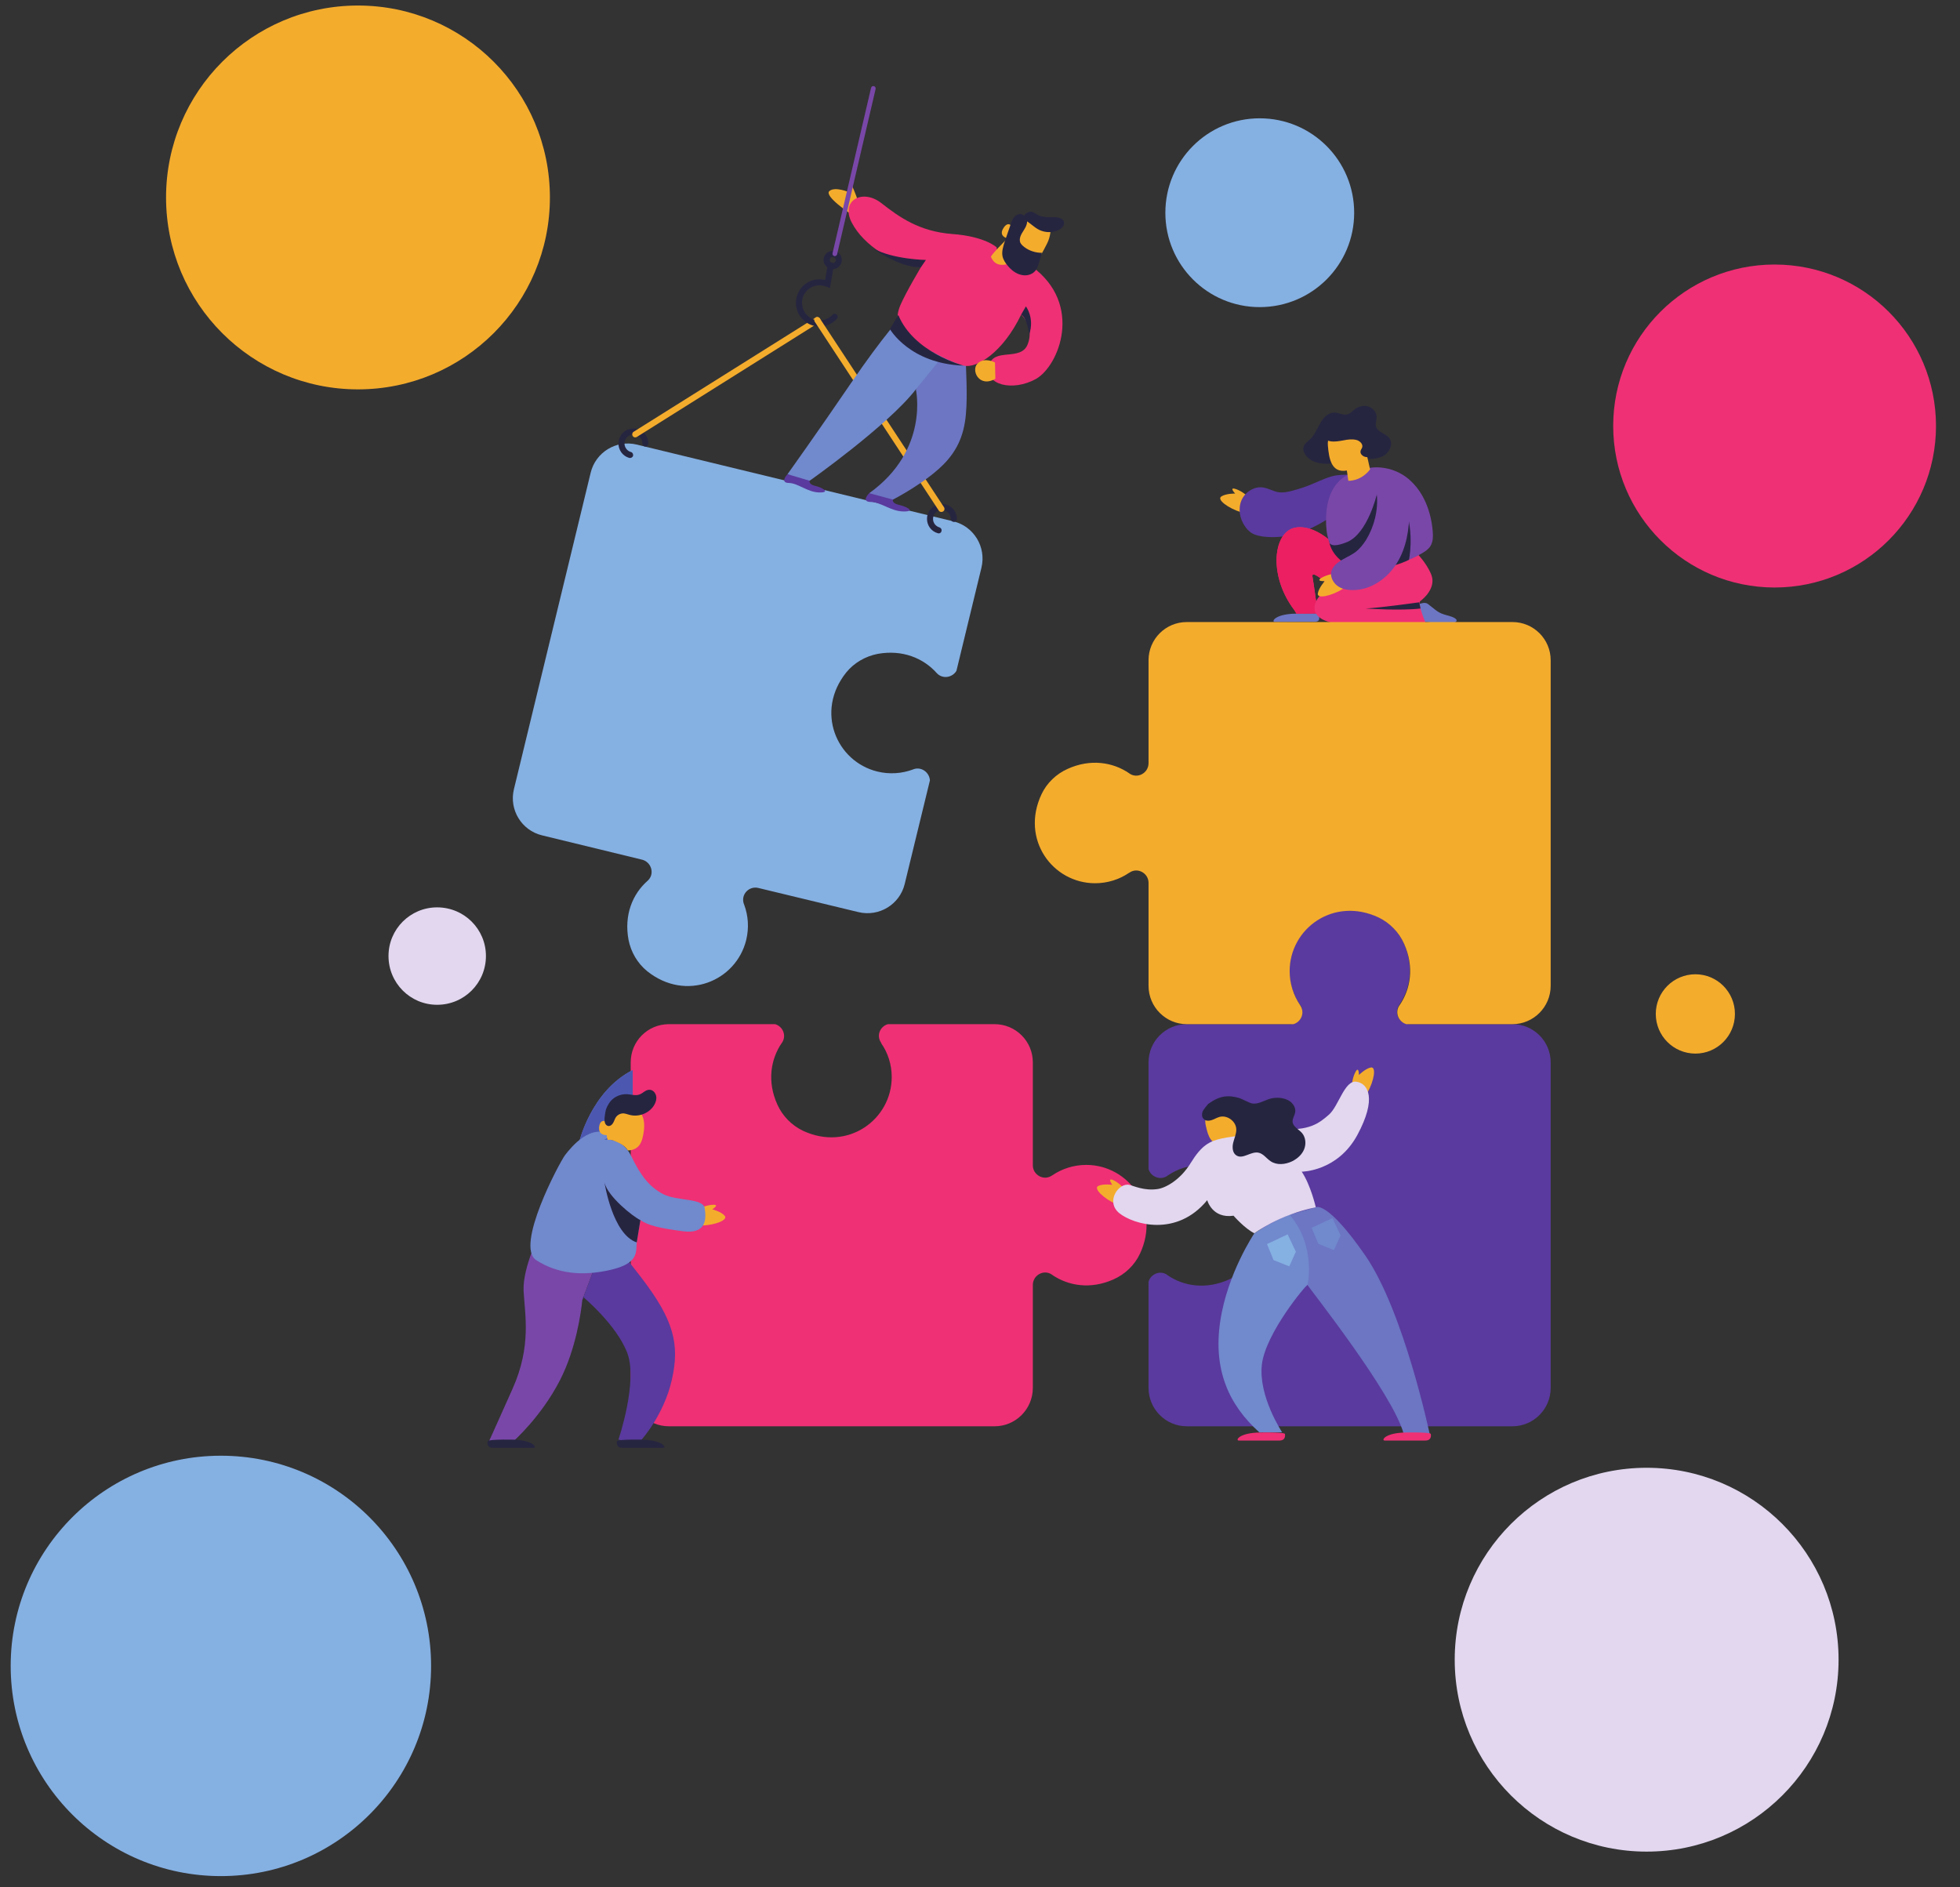<svg xmlns="http://www.w3.org/2000/svg" id="master-artboard" width="1203.916" height="1159.345" x="0" y="0" enable-background="new 0 0 1400 980" version="1.1" viewBox="0 0 1203.916 1159.345"><rect x="0" y="0" width="1203.916" height="1159.345" fill="#333333" stroke="none"/><rect id="ee-background" width="1203.916" height="1159.345" x="0" y="0" fill="#fff" fill-opacity="0" pointer-events="none"/><defs><style id="ee-google-fonts">@import url(https://fonts.googleapis.com/css?family=Fjalla+One:400|Roboto:100,100italic,300,300italic,400,400italic,500,500italic,700,700italic,900,900italic);</style></defs><g><path fill="#DFF3FB" d="M448.4,599.9" class="st13" transform="matrix(1, 0, 0, 1, -7.174, 50.217)"/></g><g transform="matrix(0.958, 0, 0, 0.958, 127.085, 50.217)"><rect id="rect-1" width="1181.429" height="1023.259" x="0" y="0" fill="#fff" fill-opacity="0" pointer-events="none"/><g><path fill="#DFF3FB" d="M448.4,599.9" class="st13" transform="matrix(1, 0, 0, 1, -177.589, 4.547473237814098e-13)"/></g><g transform="matrix(1.465, 0, 0, 1.465, 32.411, 0)"><path id="path7" fill="#f4ac2d" fill-opacity="1" fill-rule="nonzero" stroke="none" d="M 127.999,50.64 C 127.999,4.24 90.399,-33.36 44,-33.36 C -2.4,-33.36 -40,4.24 -40,50.64 C -40,97.039 -2.4,134.639 44,134.639 C 90.399,134.639 127.999,97.039 127.999,50.64 z"/><path id="path9" fill="#85b0e2" fill-opacity="1" fill-rule="nonzero" stroke="none" d="M 479.996,57.36 C 479.996,34.48 461.517,16 438.637,16 C 415.837,16 397.357,34.48 397.357,57.36 C 397.357,80.159 415.837,98.639 438.637,98.639 C 461.517,98.639 479.996,80.159 479.996,57.36 z"/><path id="path11" fill="#e2d7ef" fill-opacity="1" fill-rule="nonzero" stroke="none" d="M 99.999,382.637 C 99.999,370.877 90.479,361.357 78.639,361.357 C 66.88,361.357 57.36,370.877 57.36,382.637 C 57.36,394.477 66.88,403.997 78.639,403.997 C 90.479,403.997 99.999,394.477 99.999,382.637 z"/><path id="path13" fill="#85b0e2" fill-opacity="1" fill-rule="nonzero" stroke="none" d="M 75.999,693.355 C 75.999,642.555 34.8,601.356 -16,601.356 C -66.8,601.356 -107.999,642.555 -107.999,693.355 C -107.999,744.154 -66.8,785.354 -16,785.354 C 34.8,785.354 75.999,744.154 75.999,693.355 z"/><path id="path15" fill="#ef3074" fill-opacity="1" fill-rule="nonzero" stroke="none" d="M 734.635,150.639 C 734.635,111.599 703.035,79.999 663.995,79.999 C 624.955,79.999 593.356,111.599 593.356,150.639 C 593.356,189.679 624.955,221.358 663.995,221.358 C 703.035,221.358 734.635,189.679 734.635,150.639 z"/><path id="path17" fill="#f4ac2d" fill-opacity="1" fill-rule="nonzero" stroke="none" d="M 646.635,407.997 C 646.635,398.397 638.875,390.637 629.355,390.637 C 619.755,390.637 611.995,398.397 611.995,407.997 C 611.995,417.597 619.755,425.357 629.355,425.357 C 638.875,425.357 646.635,417.597 646.635,407.997 z"/><path id="path19" fill="#e2d7ef" fill-opacity="1" fill-rule="nonzero" stroke="none" d="M 691.995,690.635 C 691.995,644.235 654.395,606.636 607.995,606.636 C 561.596,606.636 523.996,644.235 523.996,690.635 C 523.996,737.035 561.596,774.634 607.995,774.634 C 654.395,774.634 691.995,737.035 691.995,690.635 z"/><path id="path23" fill="#85b0e2" fill-opacity="1" fill-rule="nonzero" stroke="none" d="M 283.278,351.117 L 294.318,305.758 C 294.078,302.318 290.638,299.678 287.198,300.878 C 287.038,300.958 286.878,300.958 286.798,301.038 C 281.998,302.798 276.638,303.198 271.358,301.918 C 253.278,297.518 244.078,275.518 257.678,258.558 C 261.118,254.318 266.078,251.438 271.518,250.398 C 282.238,248.478 291.438,252.238 297.278,258.798 L 297.278,258.798 C 299.838,261.598 304.158,260.798 305.918,257.838 L 316.878,212.638 C 319.038,203.598 313.518,194.559 304.558,192.399 L 165.999,158.799 C 157.039,156.639 147.999,162.159 145.839,171.119 L 112.239,309.678 C 110.079,318.638 115.599,327.678 124.559,329.838 L 168.319,340.477 C 172.479,341.517 173.999,346.797 170.799,349.677 L 170.719,349.757 C 164.159,355.517 160.399,364.717 162.399,375.517 C 163.439,380.877 166.319,385.837 170.559,389.277 C 187.519,402.877 209.518,393.677 213.918,375.597 C 215.198,370.317 214.798,364.957 213.038,360.237 C 212.958,360.077 212.878,359.917 212.878,359.837 C 211.438,355.757 215.118,351.837 219.278,352.877 L 263.038,363.437 C 272.078,365.597 281.118,360.077 283.278,351.117 z"/><path id="path25" fill="#262540" fill-opacity="1" fill-rule="nonzero" stroke="none" d="M 171.119,158.319 L 171.119,158.319 C 171.119,155.519 169.279,152.879 166.399,151.999 L 166.399,151.999 C 165.759,151.839 165.199,151.759 164.559,151.759 C 161.679,151.759 159.119,153.599 158.239,156.479 C 158.079,157.119 157.999,157.759 157.999,158.319 C 157.999,161.199 159.839,163.839 162.719,164.639 C 163.439,164.799 164.159,164.399 164.399,163.759 C 164.559,163.039 164.159,162.239 163.519,162.079 C 161.759,161.599 160.639,159.999 160.639,158.319 C 160.639,157.999 160.719,157.599 160.799,157.279 C 161.279,155.519 162.879,154.399 164.559,154.399 C 164.959,154.399 165.279,154.479 165.679,154.559 L 165.679,154.559 C 167.359,155.119 168.479,156.639 168.479,158.319 L 168.479,158.319 C 168.479,159.039 169.039,159.679 169.759,159.679 C 170.559,159.679 171.119,159.039 171.119,158.319 z"/><path id="path27" fill="#262540" fill-opacity="1" fill-rule="nonzero" stroke="none" d="M 306.158,191.359 L 306.158,191.359 C 306.158,188.479 304.238,185.839 301.358,185.039 C 300.798,184.879 300.158,184.799 299.598,184.799 C 296.718,184.799 294.078,186.639 293.278,189.519 C 293.118,190.079 293.038,190.719 293.038,191.359 C 293.038,194.159 294.878,196.799 297.758,197.599 C 298.478,197.839 299.198,197.439 299.358,196.719 C 299.598,195.999 299.198,195.279 298.478,195.039 C 296.798,194.559 295.678,193.039 295.678,191.359 C 295.678,190.959 295.758,190.639 295.838,190.239 C 296.318,188.559 297.838,187.439 299.598,187.439 C 299.918,187.439 300.318,187.519 300.638,187.599 C 302.318,188.079 303.438,189.679 303.438,191.359 L 303.438,191.359 C 303.438,192.079 304.078,192.639 304.798,192.639 C 305.518,192.639 306.158,192.079 306.158,191.359 z"/><path id="path29" fill="#f4ac2d" fill-opacity="1" fill-rule="nonzero" stroke="none" d="M 166.079,155.439 L 245.678,105.439 C 246.318,105.039 246.558,104.239 246.158,103.599 C 245.758,103.039 244.958,102.799 244.318,103.199 L 164.639,153.199 C 163.999,153.599 163.839,154.399 164.239,155.039 C 164.639,155.679 165.439,155.839 166.079,155.439 z"/><path id="path31" fill="#262540" fill-opacity="1" fill-rule="nonzero" stroke="none" d="M 251.678,101.999 C 250.398,103.359 248.558,104.319 246.558,104.399 C 246.398,104.399 246.158,104.479 245.998,104.479 C 241.998,104.479 238.638,101.359 238.398,97.279 C 238.398,97.119 238.318,96.959 238.318,96.799 C 238.318,92.799 241.438,89.359 245.518,89.119 C 245.678,89.119 245.838,89.119 245.998,89.119 C 247.038,89.119 248.078,89.359 248.958,89.679 L 250.558,90.319 L 252.238,80.639 C 252.398,79.919 251.918,79.199 251.198,79.119 C 250.478,78.959 249.758,79.439 249.598,80.159 L 248.158,88.239 L 249.518,88.479 L 249.998,87.279 C 248.798,86.719 247.438,86.479 245.998,86.479 C 245.838,86.479 245.598,86.479 245.358,86.479 C 239.838,86.799 235.678,91.359 235.678,96.799 C 235.678,97.039 235.678,97.199 235.678,97.439 C 236.078,102.959 240.638,107.119 245.998,107.119 C 246.238,107.119 246.478,107.119 246.718,107.119 C 249.438,106.879 251.918,105.679 253.598,103.759 C 254.158,103.199 254.078,102.399 253.518,101.919 C 253.038,101.359 252.158,101.439 251.678,101.999 z"/><path id="path33" fill="#262540" fill-opacity="1" fill-rule="nonzero" stroke="none" d="M 254.478,77.839 L 255.758,77.759 C 255.598,75.599 253.918,73.999 251.758,73.999 L 251.518,73.999 C 249.438,74.159 247.758,75.919 247.758,77.999 L 247.758,78.319 L 247.758,78.319 C 247.918,80.399 249.678,81.999 251.758,81.999 L 252.078,81.999 C 254.158,81.839 255.758,80.079 255.758,77.999 L 255.758,77.759 L 254.478,77.839 L 253.118,77.919 L 253.118,77.999 C 253.118,78.719 252.558,79.279 251.838,79.359 L 251.758,79.359 C 251.118,79.359 250.478,78.799 250.478,78.079 L 250.478,78.079 L 250.478,77.999 C 250.478,77.359 250.958,76.719 251.678,76.719 L 251.758,76.719 C 252.478,76.719 253.038,77.199 253.118,77.919 L 254.478,77.839 z"/><path id="path35" fill="#f4ac2d" fill-opacity="1" fill-rule="nonzero" stroke="none" d="M 243.918,105.039 L 298.238,187.759 C 298.638,188.319 299.438,188.479 300.078,188.079 C 300.718,187.679 300.878,186.879 300.478,186.239 L 246.158,103.599 C 245.758,102.959 244.878,102.799 244.238,103.199 C 243.678,103.599 243.518,104.479 243.918,105.039 z"/><path id="path37" fill="#ef3074" fill-opacity="1" fill-rule="nonzero" stroke="none" d="M 322.638,412.477 L 275.918,412.477 C 272.558,413.437 270.798,417.357 272.878,420.477 L 273.038,420.877 C 275.918,425.037 277.598,430.157 277.598,435.597 C 277.598,454.237 258.318,468.317 238.718,459.117 C 233.758,456.717 229.758,452.637 227.518,447.597 C 223.038,437.677 224.558,427.837 229.518,420.637 L 229.598,420.557 C 231.678,417.437 229.918,413.437 226.558,412.477 L 180.079,412.477 C 170.799,412.477 163.359,419.917 163.359,429.197 L 163.359,571.676 C 163.359,580.956 170.799,588.476 180.079,588.476 L 322.638,588.476 C 331.838,588.476 339.357,580.956 339.357,571.676 L 339.357,526.636 C 339.357,522.316 344.157,519.676 347.677,522.076 L 347.757,522.156 C 354.957,527.116 364.797,528.636 374.717,524.156 C 379.757,521.916 383.917,517.916 386.237,512.956 C 395.437,493.356 381.357,474.076 362.717,474.076 C 357.277,474.076 352.157,475.756 347.997,478.556 L 347.597,478.796 C 344.077,481.116 339.357,478.476 339.357,474.236 L 339.357,429.197 C 339.357,419.917 331.838,412.477 322.638,412.477 z"/><path id="path39" fill="#5a3a9e" fill-opacity="1" fill-rule="nonzero" stroke="none" d="M 389.997,429.197 L 389.997,475.916 C 390.957,479.196 394.957,480.956 398.077,478.956 L 398.397,478.716 C 402.637,475.836 407.757,474.156 413.197,474.156 C 431.757,474.156 445.917,493.436 436.637,513.116 C 434.317,518.076 430.157,521.996 425.197,524.236 C 415.197,528.716 405.357,527.276 398.157,522.236 L 398.077,522.156 C 395.037,520.076 390.957,521.836 389.997,525.196 L 389.997,571.676 C 389.997,580.956 397.517,588.476 406.717,588.476 L 549.276,588.476 C 558.476,588.476 565.996,580.956 565.996,571.676 L 565.996,429.197 C 565.996,419.917 558.476,412.477 549.276,412.477 L 504.156,412.477 C 499.916,412.477 497.196,407.677 499.676,404.157 L 499.676,404.077 C 504.716,396.797 506.156,387.037 501.756,377.037 C 499.436,371.997 495.516,367.917 490.556,365.597 C 470.877,356.317 451.597,370.477 451.597,389.037 C 451.597,394.477 453.277,399.597 456.157,403.837 L 456.397,404.157 C 458.717,407.757 456.077,412.477 451.837,412.477 L 406.717,412.477 C 397.517,412.477 389.997,419.917 389.997,429.197 z"/><path id="path41" fill="#f4ac2d" fill-opacity="1" fill-rule="nonzero" stroke="none" d="M 432.717,180.879 C 432.717,180.879 430.397,178.879 427.837,178.159 C 425.197,177.439 427.917,180.239 427.917,180.239 C 427.917,180.239 423.917,180.159 421.837,181.519 C 419.757,182.879 424.797,186.639 430.637,188.479 L 432.717,180.879 z"/><path id="path43" fill="#5a3a9e" fill-opacity="1" fill-rule="nonzero" stroke="none" d="M 479.676,172.639 C 477.276,171.679 475.116,171.999 472.557,172.239 C 469.357,172.559 465.037,174.639 462.157,175.839 C 459.277,177.119 456.317,178.079 453.357,178.879 C 451.117,179.519 448.797,179.999 446.557,179.599 C 444.317,179.119 442.397,177.919 440.157,177.599 C 436.237,176.959 432.157,179.599 430.637,183.279 C 429.117,186.959 429.917,191.359 432.237,194.639 C 432.957,195.679 433.837,196.639 434.877,197.359 C 436.557,198.479 438.637,198.879 440.637,199.119 C 452.077,200.399 463.437,195.439 472.557,188.399 C 474.636,186.799 476.796,184.799 477.196,182.239 L 479.676,172.639 z"/><path id="path45" fill="#6c76c3" fill-opacity="1" fill-rule="nonzero" stroke="none" d="M 510.396,236.318 C 510.396,236.318 517.116,237.118 521.116,237.118 C 525.116,237.118 527.036,235.198 520.876,233.598 C 516.396,232.398 516.396,231.678 512.156,228.478 C 510.876,227.598 508.636,228.558 508.636,228.558 C 508.636,228.558 507.996,232.078 510.396,236.318 z"/><path id="path47" fill="#6c76c3" fill-opacity="1" fill-rule="nonzero" stroke="none" d="M 464.077,232.718 C 464.077,232.718 466.077,236.238 462.957,236.318 C 459.837,236.318 446.797,236.398 445.197,236.398 C 443.677,236.398 445.197,232.878 454.717,232.798 C 468.957,232.718 464.077,232.718 464.077,232.718 z"/><path id="path49" fill="#6c76c3" fill-opacity="1" fill-rule="nonzero" stroke="none" d="M 451.677,495.836 L 463.197,492.636 C 463.197,492.636 467.997,489.356 484.876,513.756 C 501.756,538.236 513.036,591.836 513.036,591.836 L 501.676,591.836 C 497.036,574.236 459.757,527.356 459.597,526.636 C 459.597,526.636 455.517,506.876 451.677,495.836 z"/><path id="path51" fill="#7189cd" fill-opacity="1" fill-rule="nonzero" stroke="none" d="M 451.677,495.836 C 447.357,497.596 442.077,500.156 436.317,503.996 C 436.317,503.996 424.477,521.516 421.357,542.636 C 418.237,563.756 425.117,579.116 438.477,591.116 L 448.477,591.116 C 448.477,591.116 437.997,575.356 439.597,561.516 C 441.117,547.756 459.357,525.996 459.597,526.636 C 459.597,526.636 463.517,509.516 451.677,495.836 z"/><path id="path53" fill="#f4ac2d" fill-opacity="1" fill-rule="nonzero" stroke="none" d="M 194.159,492.796 C 194.159,492.796 197.039,491.516 199.679,491.516 C 202.319,491.516 199.039,493.516 199.039,493.516 C 199.039,493.516 202.879,494.476 204.478,496.316 C 206.158,498.156 200.319,500.476 194.159,500.636 L 194.159,492.796 z"/><path id="path55" fill="#ef3074" fill-opacity="1" fill-rule="nonzero" stroke="none" d="M 474.076,205.518 C 474.076,205.518 465.117,194.079 454.957,195.039 C 444.717,195.999 441.997,215.758 453.837,231.278 L 454.717,232.798 L 464.077,232.718 C 464.077,232.718 462.397,220.478 461.757,216.718 C 461.037,212.958 468.637,220.238 471.757,222.478 C 474.876,224.638 489.116,224.078 487.276,210.318 C 485.356,196.559 474.076,205.518 474.076,205.518 z"/><path id="path57" fill="#eb1f61" fill-opacity="1" fill-rule="nonzero" stroke="none" d="M 454.717,232.798 L 454.717,232.798 L 453.837,231.278 C 448.397,224.158 445.997,216.158 445.997,209.518 C 445.997,201.599 449.357,195.519 454.957,195.039 C 455.357,194.959 455.757,194.959 456.157,194.959 C 465.837,194.959 474.076,205.518 474.076,205.518 C 474.076,205.518 477.756,202.719 481.196,202.719 C 483.836,202.719 486.476,204.398 487.276,210.318 C 487.356,211.198 487.436,211.998 487.436,212.718 C 487.436,220.958 480.876,223.438 476.156,223.438 C 474.236,223.438 472.637,223.038 471.757,222.478 C 469.277,220.718 463.917,215.678 462.237,215.678 C 461.917,215.678 461.677,215.838 461.677,216.318 C 461.677,216.398 461.677,216.558 461.757,216.718 C 462.397,220.478 464.077,232.718 464.077,232.718 L 454.717,232.798 z"/><path id="path59" fill="#ef3074" fill-opacity="1" fill-rule="nonzero" stroke="none" d="M 506.556,205.518 C 506.556,205.518 511.436,209.998 513.756,215.758 C 515.996,221.518 510.236,226.398 508.956,227.278 C 507.596,228.238 511.196,236.718 511.196,236.718 C 511.196,236.718 491.676,239.438 474.556,237.518 C 457.437,235.678 462.237,226.318 467.597,222.478 C 472.877,218.638 493.436,209.838 493.436,209.838 L 506.556,205.518 z"/><path id="path61" fill="#7947a8" fill-opacity="1" fill-rule="nonzero" stroke="none" d="M 152.639,505.356 L 124.159,502.796 C 124.159,502.796 115.999,518.636 116.479,529.196 C 117.039,539.676 119.999,553.356 111.679,571.996 C 103.359,590.636 101.199,595.356 101.199,595.356 C 101.199,595.356 106.319,596.316 111.679,595.356 C 111.679,595.356 124.159,584.476 132.479,568.156 C 139.439,554.556 141.679,538.396 142.159,533.276 z"/><path id="path63" fill="#5a3a9e" fill-opacity="1" fill-rule="nonzero" stroke="none" d="M 142.159,533.276 C 142.319,532.236 142.319,531.676 142.319,531.676 C 142.319,531.676 157.039,543.836 161.839,556.316 C 166.639,568.796 157.999,594.316 157.999,594.316 C 157.999,594.316 162.319,595.356 167.999,594.476 C 167.999,594.476 177.839,583.676 181.359,568.156 C 184.879,552.636 182.319,541.996 167.839,523.196 C 153.359,504.316 152.639,505.356 152.639,505.356 z"/><path id="path65" fill="#262540" fill-opacity="1" fill-rule="nonzero" stroke="none" d="M 473.836,165.839 C 470.077,167.679 465.517,167.679 461.677,165.919 C 459.197,164.639 456.797,161.759 458.077,159.199 C 458.637,158.079 459.757,157.359 460.717,156.479 C 462.717,154.639 463.677,151.839 465.117,149.439 C 466.477,146.959 468.797,144.639 471.597,144.799 C 473.516,144.879 475.356,146.159 477.196,145.519 C 478.316,145.199 479.116,144.239 479.996,143.519 C 481.676,142.159 483.916,141.519 485.996,142.079 C 488.076,142.639 489.756,144.559 489.836,146.639 C 489.836,148.159 489.196,149.599 489.596,151.039 C 490.396,153.439 493.756,153.919 495.356,155.919 C 497.276,158.399 495.516,162.239 492.796,163.759 C 489.996,165.279 486.716,165.119 483.596,165.199 C 479.996,165.359 476.396,165.759 472.877,166.559 z"/><path id="path67" fill="#f4ac2d" fill-opacity="1" fill-rule="nonzero" stroke="none" d="M 418.157,448.637 C 418.157,448.637 413.837,451.517 415.037,456.797 C 416.157,462.157 417.517,464.637 421.037,465.037 C 424.477,465.357 430.477,463.517 431.357,458.477 C 432.157,453.517 424.637,444.637 418.157,448.637 z"/><path id="path69" fill="#6c76c3" fill-opacity="1" fill-rule="nonzero" stroke="none" d="M 140.639,464.637 C 140.639,464.637 145.759,441.917 164.239,432.557 L 164.239,446.237 L 148.799,470.797 L 140.639,464.637 z"/><path id="path71" fill="#4c58b0" fill-opacity="1" fill-rule="nonzero" stroke="none" d="M 148.799,470.797 L 140.639,464.637 C 140.639,464.637 145.759,441.917 164.239,432.557 L 164.239,446.237 L 163.359,447.597 L 148.799,470.797 z"/><path id="path73" fill="#7189cd" fill-opacity="1" fill-rule="nonzero" stroke="none" d="M 151.759,463.117 C 151.759,463.117 159.359,461.517 163.599,470.237 C 167.759,478.876 171.599,483.756 177.599,486.876 C 183.599,489.996 195.119,488.476 195.759,493.116 C 196.479,497.756 196.479,504.476 186.239,503.116 C 175.999,501.756 171.119,500.636 167.599,498.236 C 167.599,498.236 166.479,503.996 165.999,507.996 C 165.599,511.996 167.119,517.116 154.639,519.996 C 142.239,522.876 131.359,521.756 121.999,515.756 C 112.639,509.756 131.999,473.356 134.639,469.757 C 137.359,466.237 145.999,455.517 155.119,461.117 L 151.759,463.117 z"/><path id="path75" fill="#f4ac2d" fill-opacity="1" fill-rule="nonzero" stroke="none" d="M 166.479,450.157 C 163.839,448.157 161.119,447.997 157.599,448.877 C 153.999,449.757 153.759,456.317 153.759,456.317 C 153.599,455.037 150.159,453.357 149.599,457.117 C 148.879,461.357 152.879,461.037 152.879,461.037 C 152.879,461.517 152.959,462.317 153.279,463.117 C 154.159,463.037 155.119,463.117 155.919,463.437 C 158.719,464.557 160.639,465.517 162.159,467.757 C 167.039,467.517 168.479,464.317 169.119,459.117 C 169.999,452.077 166.479,450.157 166.479,450.157 z"/><path id="path77" fill="#262540" fill-opacity="1" fill-rule="nonzero" stroke="none" d="M 151.919,453.517 C 151.919,454.237 151.839,454.957 152.079,455.597 C 152.239,456.317 152.799,456.877 153.439,457.037 C 154.399,457.197 155.279,456.477 155.679,455.677 C 156.159,454.877 156.399,453.917 156.879,453.197 C 157.599,452.157 158.879,451.517 160.159,451.517 C 161.039,451.597 161.919,451.917 162.799,452.157 C 166.799,453.277 171.359,451.517 173.519,448.077 C 174.319,446.797 174.799,445.277 174.479,443.837 C 174.159,442.317 172.799,441.037 171.359,441.197 C 169.759,441.277 168.639,442.797 167.119,443.277 C 165.439,443.917 163.519,443.197 161.759,443.117 C 158.719,442.957 155.519,444.477 153.919,447.037 C 152.319,449.517 152.239,450.797 151.919,453.517 z"/><path id="path79" fill="#262540" fill-opacity="1" fill-rule="nonzero" stroke="none" d="M 167.599,498.236 C 164.319,496.716 153.439,487.996 151.919,481.916 C 151.919,481.916 155.359,504.476 165.999,507.996 L 167.599,498.236 z"/><path id="path81" fill="#f4ac2d" fill-opacity="1" fill-rule="nonzero" stroke="none" d="M 479.036,438.557 C 479.036,438.557 479.356,435.437 480.716,433.117 C 482.076,430.877 482.076,434.717 482.076,434.717 C 482.076,434.717 484.876,431.917 487.276,431.437 C 489.756,430.957 488.796,437.117 485.756,442.557 L 479.036,438.557 z"/><path id="path83" fill="#f4ac2d" fill-opacity="1" fill-rule="nonzero" stroke="none" d="M 378.877,483.996 C 378.877,483.996 376.797,481.676 374.317,480.636 C 371.837,479.676 374.157,482.796 374.157,482.796 C 374.157,482.796 370.237,482.236 367.997,483.276 C 365.757,484.316 370.237,488.716 375.837,491.276 L 378.877,483.996 z"/><path id="path85" fill="#e2d7ef" fill-opacity="1" fill-rule="nonzero" stroke="none" d="M 435.677,460.637 C 435.677,460.637 427.677,461.357 422.157,462.477 C 416.637,463.677 413.197,465.517 408.477,473.196 C 403.837,480.796 397.357,484.156 393.997,484.636 C 388.157,485.516 383.597,483.276 381.517,482.796 C 376.877,481.836 371.037,490.156 377.197,495.196 C 383.357,500.156 402.317,505.836 415.677,489.516 C 415.677,489.516 417.837,497.676 427.197,496.316 C 427.197,496.316 432.157,501.996 436.317,503.996 C 436.317,503.996 447.197,495.836 463.197,492.636 C 463.197,492.636 461.037,483.036 457.037,477.036 C 457.037,477.036 472.637,477.036 481.356,461.037 C 489.996,445.037 486.156,438.477 481.036,437.677 C 475.836,436.797 473.196,448.317 469.037,451.997 C 464.877,455.677 460.157,459.517 447.677,458.157 C 435.197,456.797 435.677,460.637 435.677,460.637 z"/><path id="path87" fill="#262540" fill-opacity="1" fill-rule="nonzero" stroke="none" d="M 416.157,447.357 C 415.437,448.157 413.997,449.837 413.597,450.877 C 413.277,451.917 413.277,453.117 414.077,453.917 C 414.877,454.877 416.397,454.877 417.597,454.477 C 418.877,454.077 419.917,453.357 421.197,453.037 C 424.477,452.237 428.237,454.957 428.397,458.397 C 428.477,460.477 427.517,462.397 427.037,464.397 C 426.557,466.397 426.717,468.957 428.557,469.997 C 431.357,471.677 434.797,468.077 438.077,468.717 C 440.237,469.117 441.597,471.277 443.437,472.476 C 446.157,474.316 449.917,473.916 452.877,472.476 C 455.117,471.357 457.117,469.597 458.077,467.277 C 459.037,464.957 458.797,462.077 457.197,460.157 C 455.757,458.477 453.197,457.357 453.037,455.197 C 452.957,453.757 453.917,452.477 454.157,451.117 C 454.637,448.557 452.557,446.157 450.157,445.357 C 447.837,444.477 445.117,444.477 442.637,445.277 C 440.477,445.997 437.837,447.597 435.357,447.197 C 433.917,446.877 431.117,445.277 429.677,444.797 C 424.957,443.437 421.197,443.677 416.157,447.357 z"/><path id="path89" fill="#7947a8" fill-opacity="1" fill-rule="nonzero" stroke="none" d="M 479.276,172.079 C 486.316,166.799 496.956,168.159 503.676,173.759 C 510.476,179.439 513.756,188.319 514.396,197.119 C 514.556,199.199 514.476,201.359 513.436,203.119 C 512.636,204.478 511.276,205.438 509.916,206.238 C 503.916,209.918 497.036,211.838 490.076,212.478 C 484.476,213.038 478.396,212.558 473.996,209.038 C 469.037,204.958 467.597,197.999 467.677,191.599 C 467.757,187.359 468.317,183.039 470.237,179.199 C 472.077,175.439 475.516,172.159 479.596,171.199 z"/><path id="path91" fill="#f4ac2d" fill-opacity="1" fill-rule="nonzero" stroke="none" d="M 470.797,215.358 C 470.797,215.358 467.677,215.838 465.437,217.278 C 463.197,218.798 467.117,218.558 467.117,218.558 C 467.117,218.558 464.477,221.518 464.077,223.998 C 463.677,226.398 469.837,225.198 475.116,221.918 L 470.797,215.358 z"/><path id="path93" fill="#ef3074" fill-opacity="1" fill-rule="nonzero" stroke="none" d="M 449.677,591.836 C 449.677,591.836 450.397,594.716 447.277,594.716 L 429.517,594.716 C 427.917,594.716 429.517,591.276 439.037,591.196 C 450.157,591.036 449.677,591.836 449.677,591.836 z"/><path id="path95" fill="#262540" fill-opacity="1" fill-rule="nonzero" stroke="none" d="M 157.359,595.036 C 157.359,595.036 156.639,597.916 159.759,597.916 L 177.599,597.916 C 179.119,597.916 177.519,594.476 167.999,594.316 C 156.879,594.156 157.359,595.036 157.359,595.036 z"/><path id="path97" fill="#262540" fill-opacity="1" fill-rule="nonzero" stroke="none" d="M 100.719,595.036 C 100.719,595.036 99.999,597.916 103.119,597.916 L 120.879,597.916 C 122.479,597.916 120.879,594.476 111.359,594.316 C 100.239,594.156 100.719,595.036 100.719,595.036 z"/><path id="path99" fill="#ef3074" fill-opacity="1" fill-rule="nonzero" stroke="none" d="M 513.516,591.836 C 513.516,591.836 514.236,594.716 511.116,594.716 L 493.356,594.716 C 491.756,594.716 493.356,591.276 502.876,591.196 C 513.996,591.036 513.516,591.836 513.516,591.836 z"/><path id="path101" fill="#85b0e2" fill-opacity="1" fill-rule="nonzero" stroke="none" d="M 441.837,508.716 L 450.877,504.476 L 454.477,512.076 L 451.597,518.476 L 444.717,515.756 L 441.837,508.716 z"/><path id="path103" fill="#7189cd" fill-opacity="1" fill-rule="nonzero" stroke="none" d="M 461.357,501.596 L 470.477,497.356 L 474.076,504.956 L 471.117,511.356 L 464.317,508.636 L 461.357,501.596 z"/><path id="path105" fill="#f4ac2d" fill-opacity="1" fill-rule="nonzero" stroke="none" d="M 262.958,52.48 C 262.958,52.48 261.278,47.52 260.158,45.52 C 259.118,43.52 259.038,48.4 259.038,48.4 C 259.038,48.4 252.798,45.68 250.318,47.84 C 247.838,50 259.518,57.76 259.518,57.76 L 262.958,52.48 z"/><path id="path107" fill="#7189cd" fill-opacity="1" fill-rule="nonzero" stroke="none" d="M 308.638,117.919 L 282.238,102.319 C 282.238,102.319 274.078,110.879 259.598,132.159 C 245.038,153.519 231.998,171.759 231.998,171.759 C 231.998,171.759 236.318,174.319 241.678,174.639 C 241.678,174.639 275.998,150.399 288.158,134.639 z"/><path id="path109" fill="#6c76c3" fill-opacity="1" fill-rule="nonzero" stroke="none" d="M 303.678,115.519 L 309.758,118.479 C 309.758,118.479 310.478,128.959 310.398,138.479 C 310.238,148.079 309.438,157.359 301.518,166.159 C 293.598,174.959 278.158,182.879 278.158,182.879 C 271.038,183.519 267.758,180.079 267.758,180.079 C 294.238,161.119 288.158,134.639 288.158,134.639 L 303.678,115.519 z"/><path id="path111" fill="#ef3074" fill-opacity="1" fill-rule="nonzero" stroke="none" d="M 323.518,72.479 C 323.518,72.479 318.478,67.679 304.078,66.64 C 289.678,65.52 281.038,59.36 272.958,53.04 C 264.798,46.72 254.958,51.92 260.158,61.76 C 265.358,71.599 278.078,79.759 290.318,81.279 C 290.318,81.279 283.918,91.919 281.358,97.839 C 278.878,103.839 280.158,107.839 285.598,112.159 C 291.118,116.399 303.278,122.799 309.038,124.239 C 314.798,125.679 326.398,118.319 334.238,101.919 C 334.238,101.919 340.157,107.119 337.118,114.879 C 334.158,122.639 321.998,115.999 320.158,124.399 C 318.238,132.799 330.638,135.679 340.717,130.079 C 350.797,124.399 361.597,97.439 338.957,80.879 L 330.158,79.039 C 330.158,79.039 323.918,78.879 323.518,72.479 z"/><path id="path113" fill="#f4ac2d" fill-opacity="1" fill-rule="nonzero" stroke="none" d="M 321.038,76.639 C 320.798,75.999 328.238,68.559 328.238,68.559 C 328.238,68.559 323.838,67.599 326.798,63.6 C 329.198,60.32 331.038,64.56 331.038,64.56 C 331.038,64.56 333.758,59.68 337.517,60.48 C 341.277,61.2 347.197,64.16 347.197,64.16 C 347.197,64.16 347.197,67.679 345.597,70.799 C 344.237,73.359 341.197,80.079 338.557,79.359 C 335.918,78.639 333.438,77.919 333.438,77.919 L 330.158,79.039 C 330.158,79.039 323.438,82.719 321.038,76.639 z"/><path id="path115" fill="#f4ac2d" fill-opacity="1" fill-rule="nonzero" stroke="none" d="M 322.798,122.879 C 322.798,122.879 318.398,120.399 315.278,123.199 C 312.078,126.079 315.758,134.159 322.958,129.999 L 322.798,122.879 z"/><path id="path117" fill="#262540" fill-opacity="1" fill-rule="nonzero" stroke="none" d="M 335.838,60.88 C 336.478,59.84 335.678,58.32 334.478,58 C 333.278,57.68 331.998,58.32 331.198,59.2 C 330.398,60.16 329.998,61.36 329.598,62.56 C 328.718,65.04 327.918,67.519 327.038,69.999 C 326.398,72.079 325.678,74.239 326.078,76.319 C 326.398,77.919 327.358,79.359 328.398,80.559 C 329.918,82.399 331.838,83.919 334.078,84.479 C 336.318,85.119 338.957,84.559 340.477,82.719 C 341.277,81.679 341.677,80.399 342.077,79.199 C 342.477,77.759 342.877,76.319 343.357,74.879 C 340.557,74.879 337.757,73.999 335.598,72.319 C 334.878,71.759 334.158,71.119 333.838,70.319 C 333.198,68.479 334.318,66.64 335.358,65.04 C 336.398,63.44 337.438,61.36 336.478,59.68 z"/><path id="path119" fill="#262540" fill-opacity="1" fill-rule="nonzero" stroke="none" d="M 335.038,60.16 C 334.958,58.96 335.838,57.84 336.957,57.28 C 337.438,57.04 337.918,56.88 338.397,56.88 C 339.597,56.88 340.557,57.76 341.597,58.32 C 343.837,59.52 346.557,59.2 349.117,59.28 C 350.637,59.36 352.477,59.76 352.957,61.2 C 353.437,62.8 351.997,64.32 350.477,64.96 C 347.917,66.16 344.797,66.08 342.237,64.88 C 339.597,63.6 337.598,61.12 334.878,60.08 z"/><path id="path121" fill="#5a3a9e" fill-opacity="1" fill-rule="nonzero" stroke="none" d="M 267.758,180.079 C 267.758,180.079 263.918,183.839 268.398,183.919 C 272.798,183.919 277.198,187.999 282.718,188.079 C 288.318,188.159 284.078,185.919 280.798,185.199 C 277.438,184.479 278.158,182.879 278.158,182.879 L 267.758,180.079 z"/><path id="path123" fill="#5a3a9e" fill-opacity="1" fill-rule="nonzero" stroke="none" d="M 231.998,171.759 C 231.998,171.759 228.398,175.519 232.558,175.599 C 236.638,175.679 240.718,179.679 245.918,179.759 C 251.038,179.839 247.198,177.599 244.078,176.879 C 241.038,176.159 241.678,174.639 241.678,174.639 L 231.998,171.759 z"/><path id="path125" fill="#262540" fill-opacity="1" fill-rule="nonzero" stroke="none" d="M 309.038,124.239 C 309.038,124.239 287.278,118.639 280.478,102.079 L 276.798,108.239 C 276.798,108.239 285.438,123.439 309.038,124.239 z"/><path id="path127" fill="#262540" fill-opacity="1" fill-rule="nonzero" stroke="none" d="M 334.238,101.919 L 336.318,98.319 C 336.318,98.319 340.237,103.359 337.757,110.639 C 337.757,110.639 336.877,103.359 334.238,101.919 z"/><path id="path129" fill="#262540" fill-opacity="1" fill-rule="nonzero" stroke="none" d="M 290.318,81.279 L 292.558,77.999 C 292.558,77.999 278.238,77.759 269.678,73.039 C 269.678,73.039 280.398,81.199 290.318,81.279 z"/><path id="path131" fill="#f4ac2d" fill-opacity="1" fill-rule="nonzero" stroke="none" d="M 473.756,152.639 C 473.756,152.639 467.997,153.119 468.477,159.119 C 468.957,165.119 470.077,171.359 476.796,170.159 L 477.436,174.639 C 477.436,174.639 482.796,175.039 486.956,169.679 L 485.356,162.559 C 485.356,162.559 486.156,149.279 473.756,152.639 z"/><path id="path133" fill="#262540" fill-opacity="1" fill-rule="nonzero" stroke="none" d="M 465.357,153.919 C 465.837,155.759 467.677,157.039 469.597,157.359 C 471.517,157.679 473.436,157.279 475.276,156.959 C 477.196,156.559 479.196,156.319 481.036,156.799 C 482.476,157.199 483.916,158.559 483.516,159.999 C 483.356,160.559 482.876,161.039 482.796,161.599 C 482.476,162.879 483.756,163.999 485.036,164.239 C 486.796,164.559 488.716,163.999 489.916,162.719 C 491.116,161.359 491.516,159.439 491.036,157.759 C 490.716,156.559 489.996,155.599 489.196,154.719 C 486.076,151.359 481.596,149.279 477.116,149.119 C 472.557,148.879 467.917,150.639 464.637,153.839 z"/><path id="path135" fill="#262540" fill-opacity="1" fill-rule="nonzero" stroke="none" d="M 489.916,180.559 C 489.916,180.559 485.916,197.679 476.956,201.439 C 467.997,205.118 468.957,200.479 468.957,200.479 C 468.957,200.479 469.037,207.438 478.076,212.078 C 478.076,212.078 495.116,198.719 489.916,180.559 z"/><path id="path137" fill="#262540" fill-opacity="1" fill-rule="nonzero" stroke="none" d="M 503.996,209.198 C 503.996,209.198 506.316,197.919 502.556,187.279 C 502.556,187.279 499.356,210.638 495.036,212.318 C 495.036,212.318 500.076,211.278 503.996,209.198 z"/><path id="path139" fill="#7947a8" fill-opacity="1" fill-rule="nonzero" stroke="none" d="M 504.156,187.759 C 504.156,195.759 502.876,203.918 498.716,210.638 C 494.556,217.438 487.196,222.558 479.276,222.478 C 476.876,222.478 474.476,221.998 472.557,220.558 C 470.717,219.118 469.437,216.638 469.997,214.318 C 470.397,212.878 471.437,211.598 472.637,210.638 C 475.036,208.718 478.076,207.678 480.476,205.918 C 482.396,204.478 483.916,202.559 485.196,200.559 C 488.796,194.639 490.556,187.519 489.916,180.559 z"/><path id="path141" fill="#262540" fill-opacity="1" fill-rule="nonzero" stroke="none" d="M 509.036,230.558 L 508.476,227.838 C 508.476,227.838 491.996,230.158 485.036,230.558 C 485.036,230.558 500.156,231.598 509.036,230.558 z"/><path id="path143" fill="#f4ac2d" fill-opacity="1" fill-rule="nonzero" stroke="none" d="M 406.717,412.477 L 453.437,412.477 C 456.797,411.437 458.477,407.517 456.477,404.397 L 456.237,403.997 C 453.437,399.837 451.757,394.717 451.757,389.277 C 451.757,370.637 470.957,356.557 490.636,365.757 C 495.596,368.157 499.596,372.237 501.836,377.277 C 506.316,387.277 504.796,397.037 499.836,404.237 L 499.756,404.317 C 497.676,407.437 499.436,411.437 502.796,412.477 L 549.276,412.477 C 558.476,412.477 565.996,404.957 565.996,395.677 L 565.996,253.198 C 565.996,243.918 558.476,236.478 549.276,236.478 L 406.717,236.478 C 397.517,236.478 389.997,243.918 389.997,253.198 L 389.997,298.238 C 389.997,302.558 385.197,305.198 381.677,302.798 L 381.597,302.718 C 374.397,297.758 364.557,296.238 354.637,300.718 C 349.597,302.958 345.437,306.958 343.117,311.918 C 333.918,331.598 347.997,350.797 366.637,350.797 C 372.077,350.797 377.197,349.117 381.357,346.317 L 381.757,346.077 C 385.277,343.757 389.997,346.397 389.997,350.637 L 389.997,395.677 C 389.997,404.957 397.517,412.477 406.717,412.477 z"/><path id="path145" fill="#7947a8" fill-opacity="1" fill-rule="nonzero" stroke="none" d="M 268.558,2.64 L 251.678,75.119 C 251.598,75.679 251.918,76.159 252.478,76.319 C 252.958,76.399 253.518,76.079 253.678,75.599 L 270.558,3.12 C 270.638,2.56 270.318,2 269.758,1.92 C 269.278,1.76 268.718,2.08 268.558,2.64 z"/></g></g></svg>